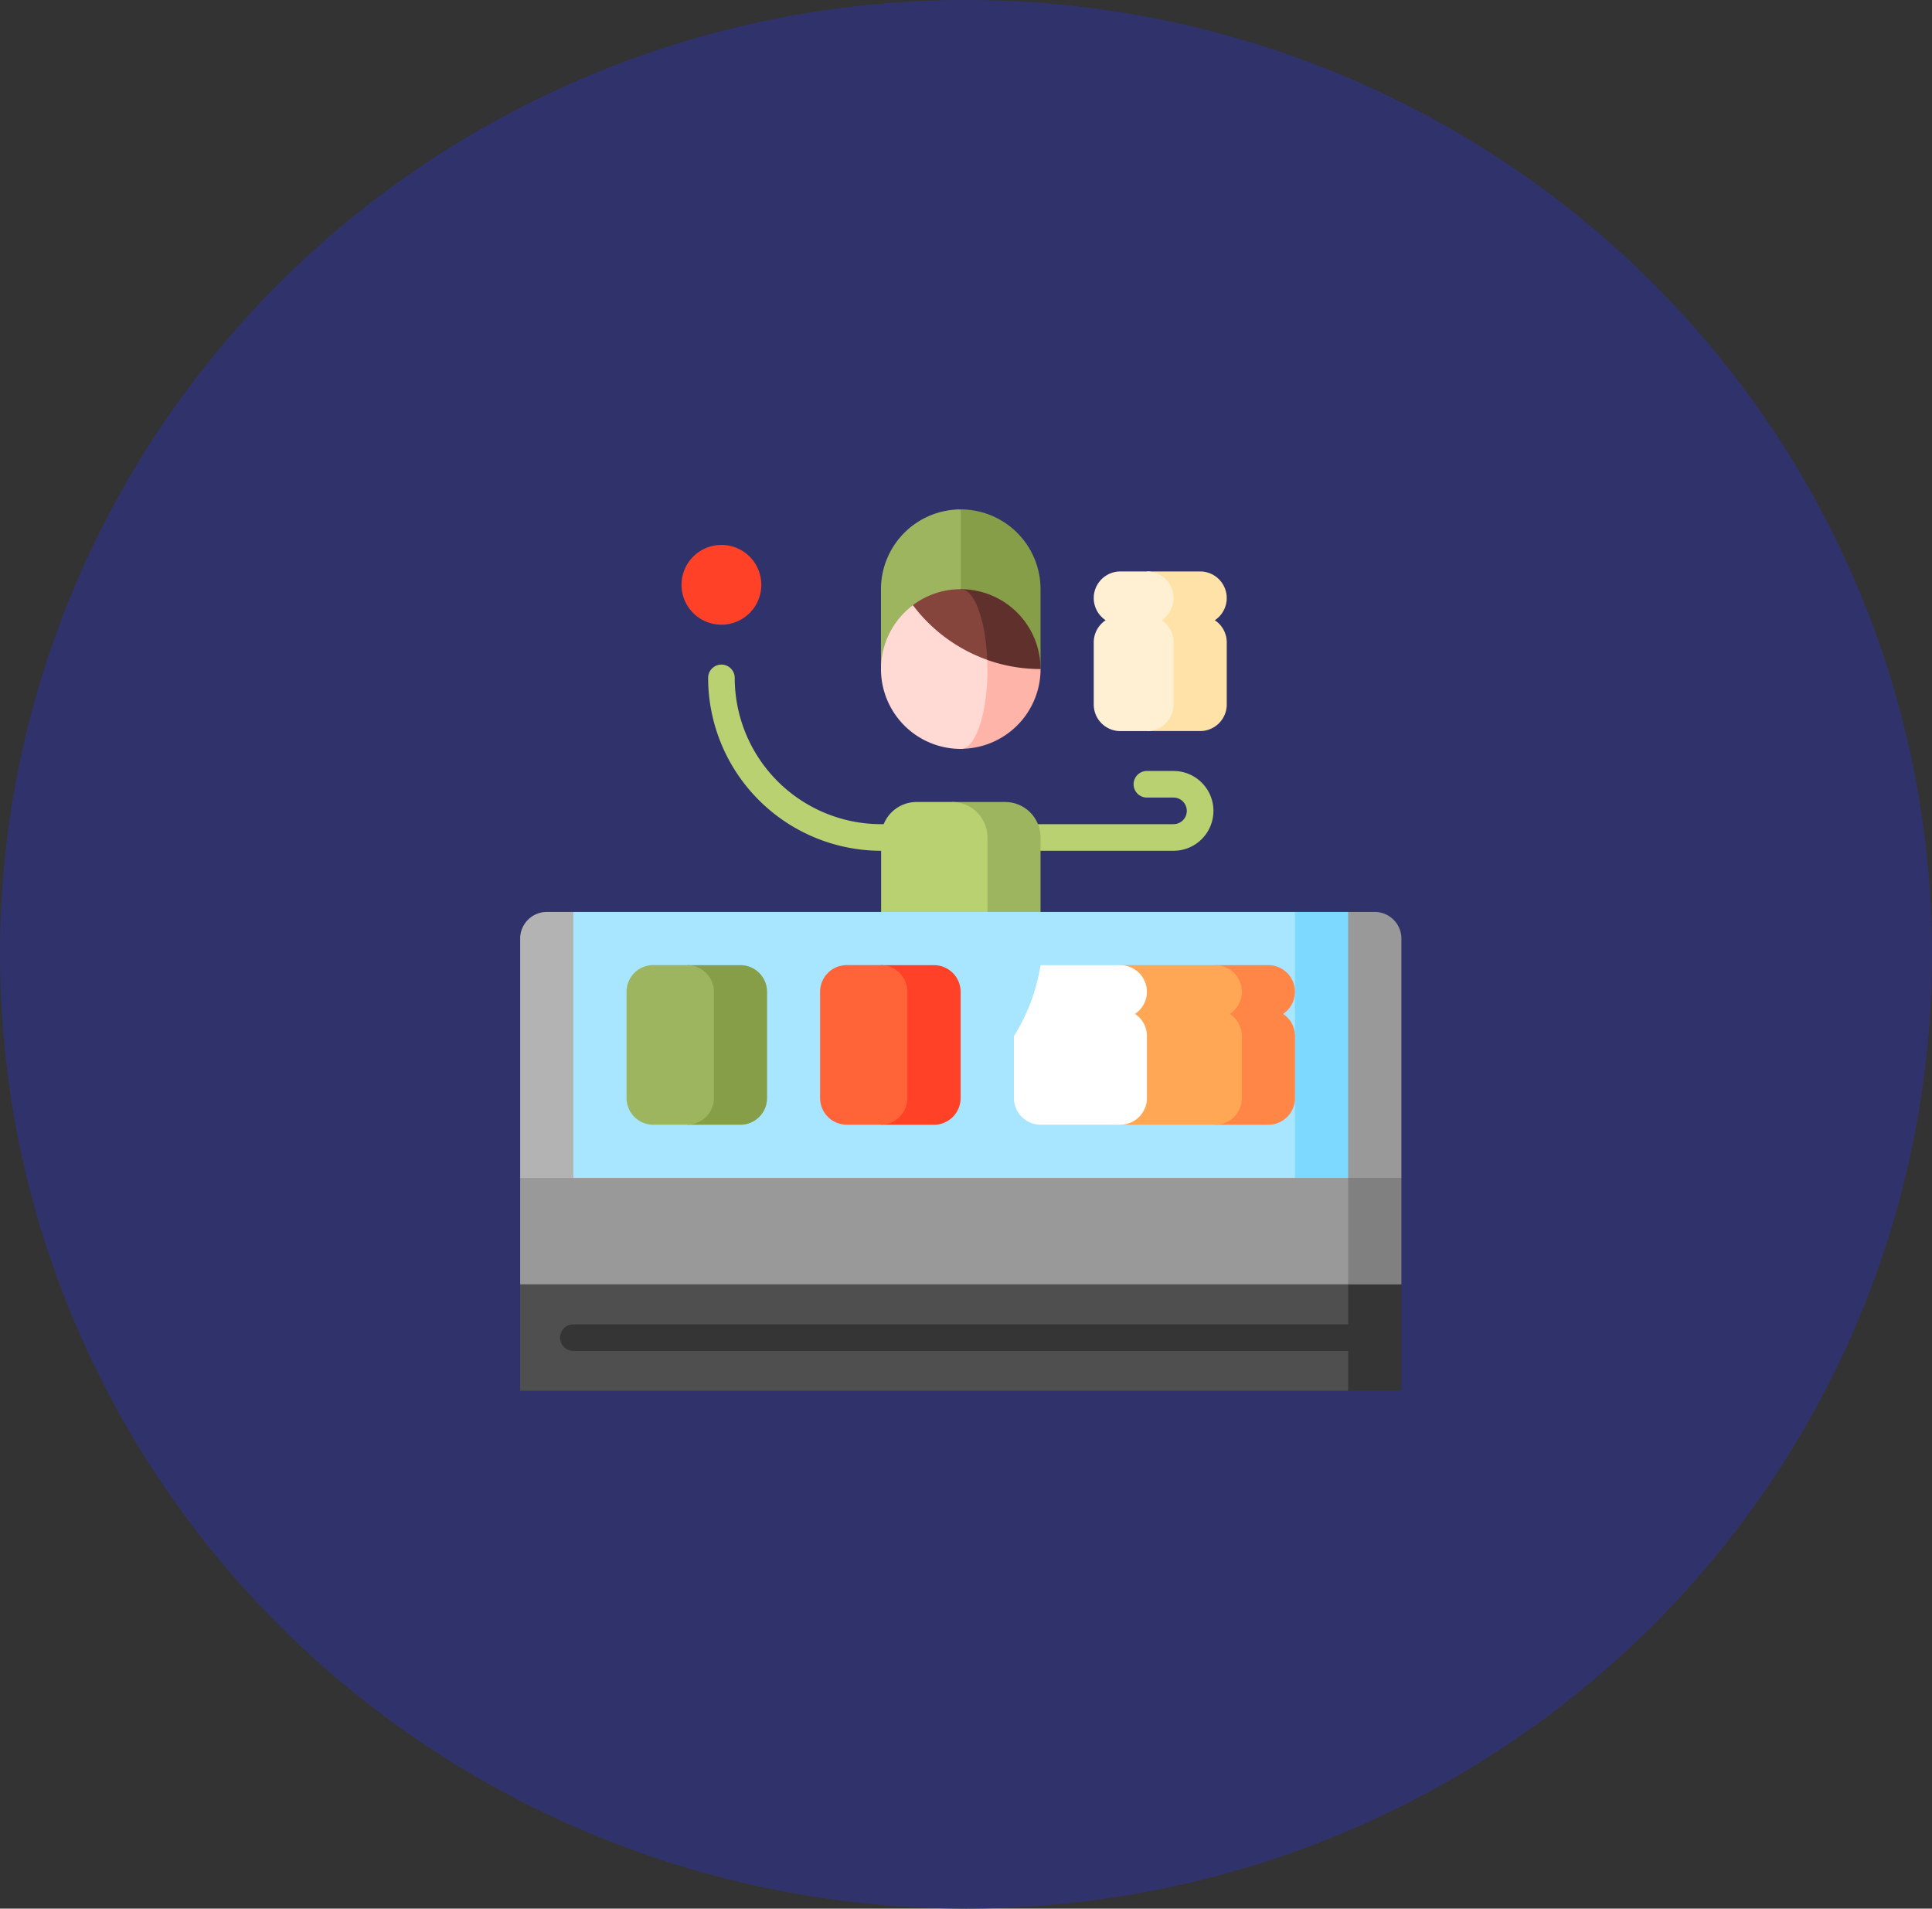 <svg xmlns="http://www.w3.org/2000/svg" width="82" height="81" viewBox="0 0 82 81">
  <rect x="0" y="0" width="82" height="81" fill="#333333" stroke="none"/>
  <g id="catering" transform="translate(0.209)">
    <ellipse id="Ellipse_15" data-name="Ellipse 15" cx="41" cy="40.5" rx="41" ry="40.5" transform="translate(-0.209)" fill="#30336b"/>
    <g id="sandwich" transform="translate(21.868 21.619)">
      <path id="Path_87" data-name="Path 87" d="M116.537,96.913a6.215,6.215,0,0,1-6.208-6.208.564.564,0,0,0-1.129,0,7.346,7.346,0,0,0,7.337,7.337h3.387V96.913Zm0,0" transform="translate(-101.222 -83.555)" fill="#b9d171"/>
      <path id="Path_88" data-name="Path 88" d="M265.031,151.953H263.9a.564.564,0,0,0,0,1.129h1.129a.564.564,0,1,1,0,1.129H256v1.129h9.031a1.693,1.693,0,1,0,0-3.386Zm0,0" transform="translate(-237.299 -140.853)" fill="#b9d171"/>
      <path id="Path_89" data-name="Path 89" d="M253.105,169.98h-2.258v6.926h3.763v-5.421A1.505,1.505,0,0,0,253.105,169.98Zm0,0" transform="translate(-232.523 -157.563)" fill="#9db55f"/>
      <path id="Path_90" data-name="Path 90" d="M212.651,169.98h-1.5a1.505,1.505,0,0,0-1.505,1.5v5.421h4.515v-5.421A1.505,1.505,0,0,0,212.651,169.98Zm0,0" transform="translate(-194.326 -157.563)" fill="#b9d171"/>
      <path id="Path_91" data-name="Path 91" d="M419.285,388.379l4.515,9.031h2.258v-4.515Zm0,0" transform="translate(-388.656 -360.008)" fill="#353535"/>
      <path id="Path_92" data-name="Path 92" d="M0,392.895v4.515H35.144v-9.031H2.234Zm0,0" transform="translate(0 -360.008)" fill="#4f4f4f"/>
      <path id="Path_93" data-name="Path 93" d="M419.285,326.566,423.8,335.6h2.258v-4.515Zm0,0" transform="translate(-388.656 -302.71)" fill="gray"/>
      <path id="Path_94" data-name="Path 94" d="M440.382,234.981a1.132,1.132,0,0,0-1.129-1.129h-1.129l-3.386,5.644,3.386,5.644h2.258Zm0,0" transform="translate(-402.98 -216.769)" fill="#999"/>
      <path id="Path_95" data-name="Path 95" d="M0,359.73v4.515H35.144v-6.773H2.234Zm0,0" transform="translate(0 -331.359)" fill="#999"/>
      <path id="Path_96" data-name="Path 96" d="M2.258,233.852H1.129A1.132,1.132,0,0,0,0,234.981V245.14H2.258L6.773,239.5Zm0,0" transform="translate(0 -216.769)" fill="#b3b3b3"/>
      <path id="Path_97" data-name="Path 97" d="M378.57,233.852l-5.644,5.644,5.644,5.644h2.258V233.852Zm0,0" transform="translate(-345.684 -216.769)" fill="#7dd9ff"/>
      <path id="Path_98" data-name="Path 98" d="M30.906,233.852H61.535V245.14H30.906Zm0,0" transform="translate(-28.649 -216.769)" fill="#a8e5ff"/>
      <path id="Path_99" data-name="Path 99" d="M56.63,474.5H23.744a.564.564,0,1,1,0-1.129H56.63a.564.564,0,1,1,0,1.129Zm0,0" transform="translate(-21.486 -438.787)" fill="#353535"/>
      <path id="Path_100" data-name="Path 100" d="M406.713,266.827a1.129,1.129,0,0,0-.623-2.069h-2.258v6.773h2.258a1.129,1.129,0,0,0,1.129-1.129v-2.634A1.128,1.128,0,0,0,406.713,266.827Zm0,0" transform="translate(-374.332 -245.417)" fill="#ff8646"/>
      <path id="Path_101" data-name="Path 101" d="M353.365,266.827a1.128,1.128,0,0,0-.623-2.069h-4.026v6.773h4.026a1.129,1.129,0,0,0,1.129-1.129v-2.634A1.128,1.128,0,0,0,353.365,266.827Zm0,0" transform="translate(-323.241 -245.417)" fill="#ffa754"/>
      <path id="Path_102" data-name="Path 102" d="M292.045,266.827a1.129,1.129,0,0,0-.624-2.069h-3.386a8.079,8.079,0,0,1-1.129,3.01V270.4a1.129,1.129,0,0,0,1.129,1.129h3.386a1.129,1.129,0,0,0,1.129-1.129v-2.634A1.128,1.128,0,0,0,292.045,266.827Zm0,0" transform="translate(-265.948 -245.417)" fill="#fff"/>
      <path id="Path_103" data-name="Path 103" d="M99.351,264.758H97.094v6.773h2.258a1.132,1.132,0,0,0,1.129-1.129v-4.515A1.132,1.132,0,0,0,99.351,264.758Zm0,0" transform="translate(-90.001 -245.417)" fill="#869e47"/>
      <path id="Path_104" data-name="Path 104" d="M65.519,270.4v-4.515a1.132,1.132,0,0,0-1.129-1.129H62.941a1.132,1.132,0,0,0-1.129,1.129V270.4a1.132,1.132,0,0,0,1.129,1.129H64.39A1.132,1.132,0,0,0,65.519,270.4Zm0,0" transform="translate(-57.297 -245.417)" fill="#9db55f"/>
      <path id="Path_105" data-name="Path 105" d="M211.816,264.758h-2.258v6.773h2.258a1.132,1.132,0,0,0,1.129-1.129v-4.515A1.132,1.132,0,0,0,211.816,264.758Zm0,0" transform="translate(-194.25 -245.417)" fill="#ff4128"/>
      <path id="Path_106" data-name="Path 106" d="M177.984,270.4v-4.515a1.132,1.132,0,0,0-1.129-1.129h-1.449a1.132,1.132,0,0,0-1.129,1.129V270.4a1.132,1.132,0,0,0,1.129,1.129h1.449A1.132,1.132,0,0,0,177.984,270.4Zm0,0" transform="translate(-161.547 -245.417)" fill="#ff6337"/>
      <path id="Path_107" data-name="Path 107" d="M367.049,38.124a1.129,1.129,0,0,0-.623-2.07h-2.258v6.773h2.258a1.129,1.129,0,0,0,1.129-1.129V39.065A1.127,1.127,0,0,0,367.049,38.124Zm0,0" transform="translate(-337.565 -33.421)" fill="#ffe2a8"/>
      <path id="Path_108" data-name="Path 108" d="M336.143,38.124a1.129,1.129,0,0,0-.623-2.07h-1.129a1.129,1.129,0,0,0-.624,2.07,1.128,1.128,0,0,0-.505.941V41.7a1.129,1.129,0,0,0,1.129,1.129h1.129a1.129,1.129,0,0,0,1.129-1.129V39.065A1.127,1.127,0,0,0,336.143,38.124Zm0,0" transform="translate(-308.917 -33.421)" fill="#fff0d3"/>
      <path id="Path_109" data-name="Path 109" d="M97.132,22.3a1.693,1.693,0,1,1-1.693-1.693A1.693,1.693,0,0,1,97.132,22.3Zm0,0" transform="translate(-86.897 -19.1)" fill="#ff4128"/>
      <path id="Path_110" data-name="Path 110" d="M213.027,0l-3.387,6.773h6.773V3.386A3.387,3.387,0,0,0,213.027,0Zm0,0" transform="translate(-194.326 0)" fill="#869e47"/>
      <path id="Path_111" data-name="Path 111" d="M209.641,3.387V6.773h3.387V0a3.387,3.387,0,0,0-3.387,3.387Zm0,0" transform="translate(-194.327 0)" fill="#9db55f"/>
      <path id="Path_112" data-name="Path 112" d="M257.061,76.8,256,81.346a3.387,3.387,0,0,0,3.387-3.387Zm0,0" transform="translate(-237.299 -71.187)" fill="#ffb4a9"/>
      <path id="Path_113" data-name="Path 113" d="M214.156,58.338a9.66,9.66,0,0,0-.068-1.163L211,55.629a3.387,3.387,0,0,0,2.032,6.1c.623,0,1.129-1.516,1.129-3.387Zm0,0" transform="translate(-194.326 -51.565)" fill="#ffd9d4"/>
      <path id="Path_114" data-name="Path 114" d="M256,46.359l1.121,3a6.754,6.754,0,0,0,2.265.389A3.387,3.387,0,0,0,256,46.359Zm0,0" transform="translate(-237.299 -42.973)" fill="#60312c"/>
      <path id="Path_115" data-name="Path 115" d="M230.216,46.359a3.37,3.37,0,0,0-2.032.677,6.79,6.79,0,0,0,3.153,2.32c-.064-1.687-.542-3-1.121-3Zm0,0" transform="translate(-211.515 -42.973)" fill="#85453d"/>
    </g>
  </g>
</svg>
